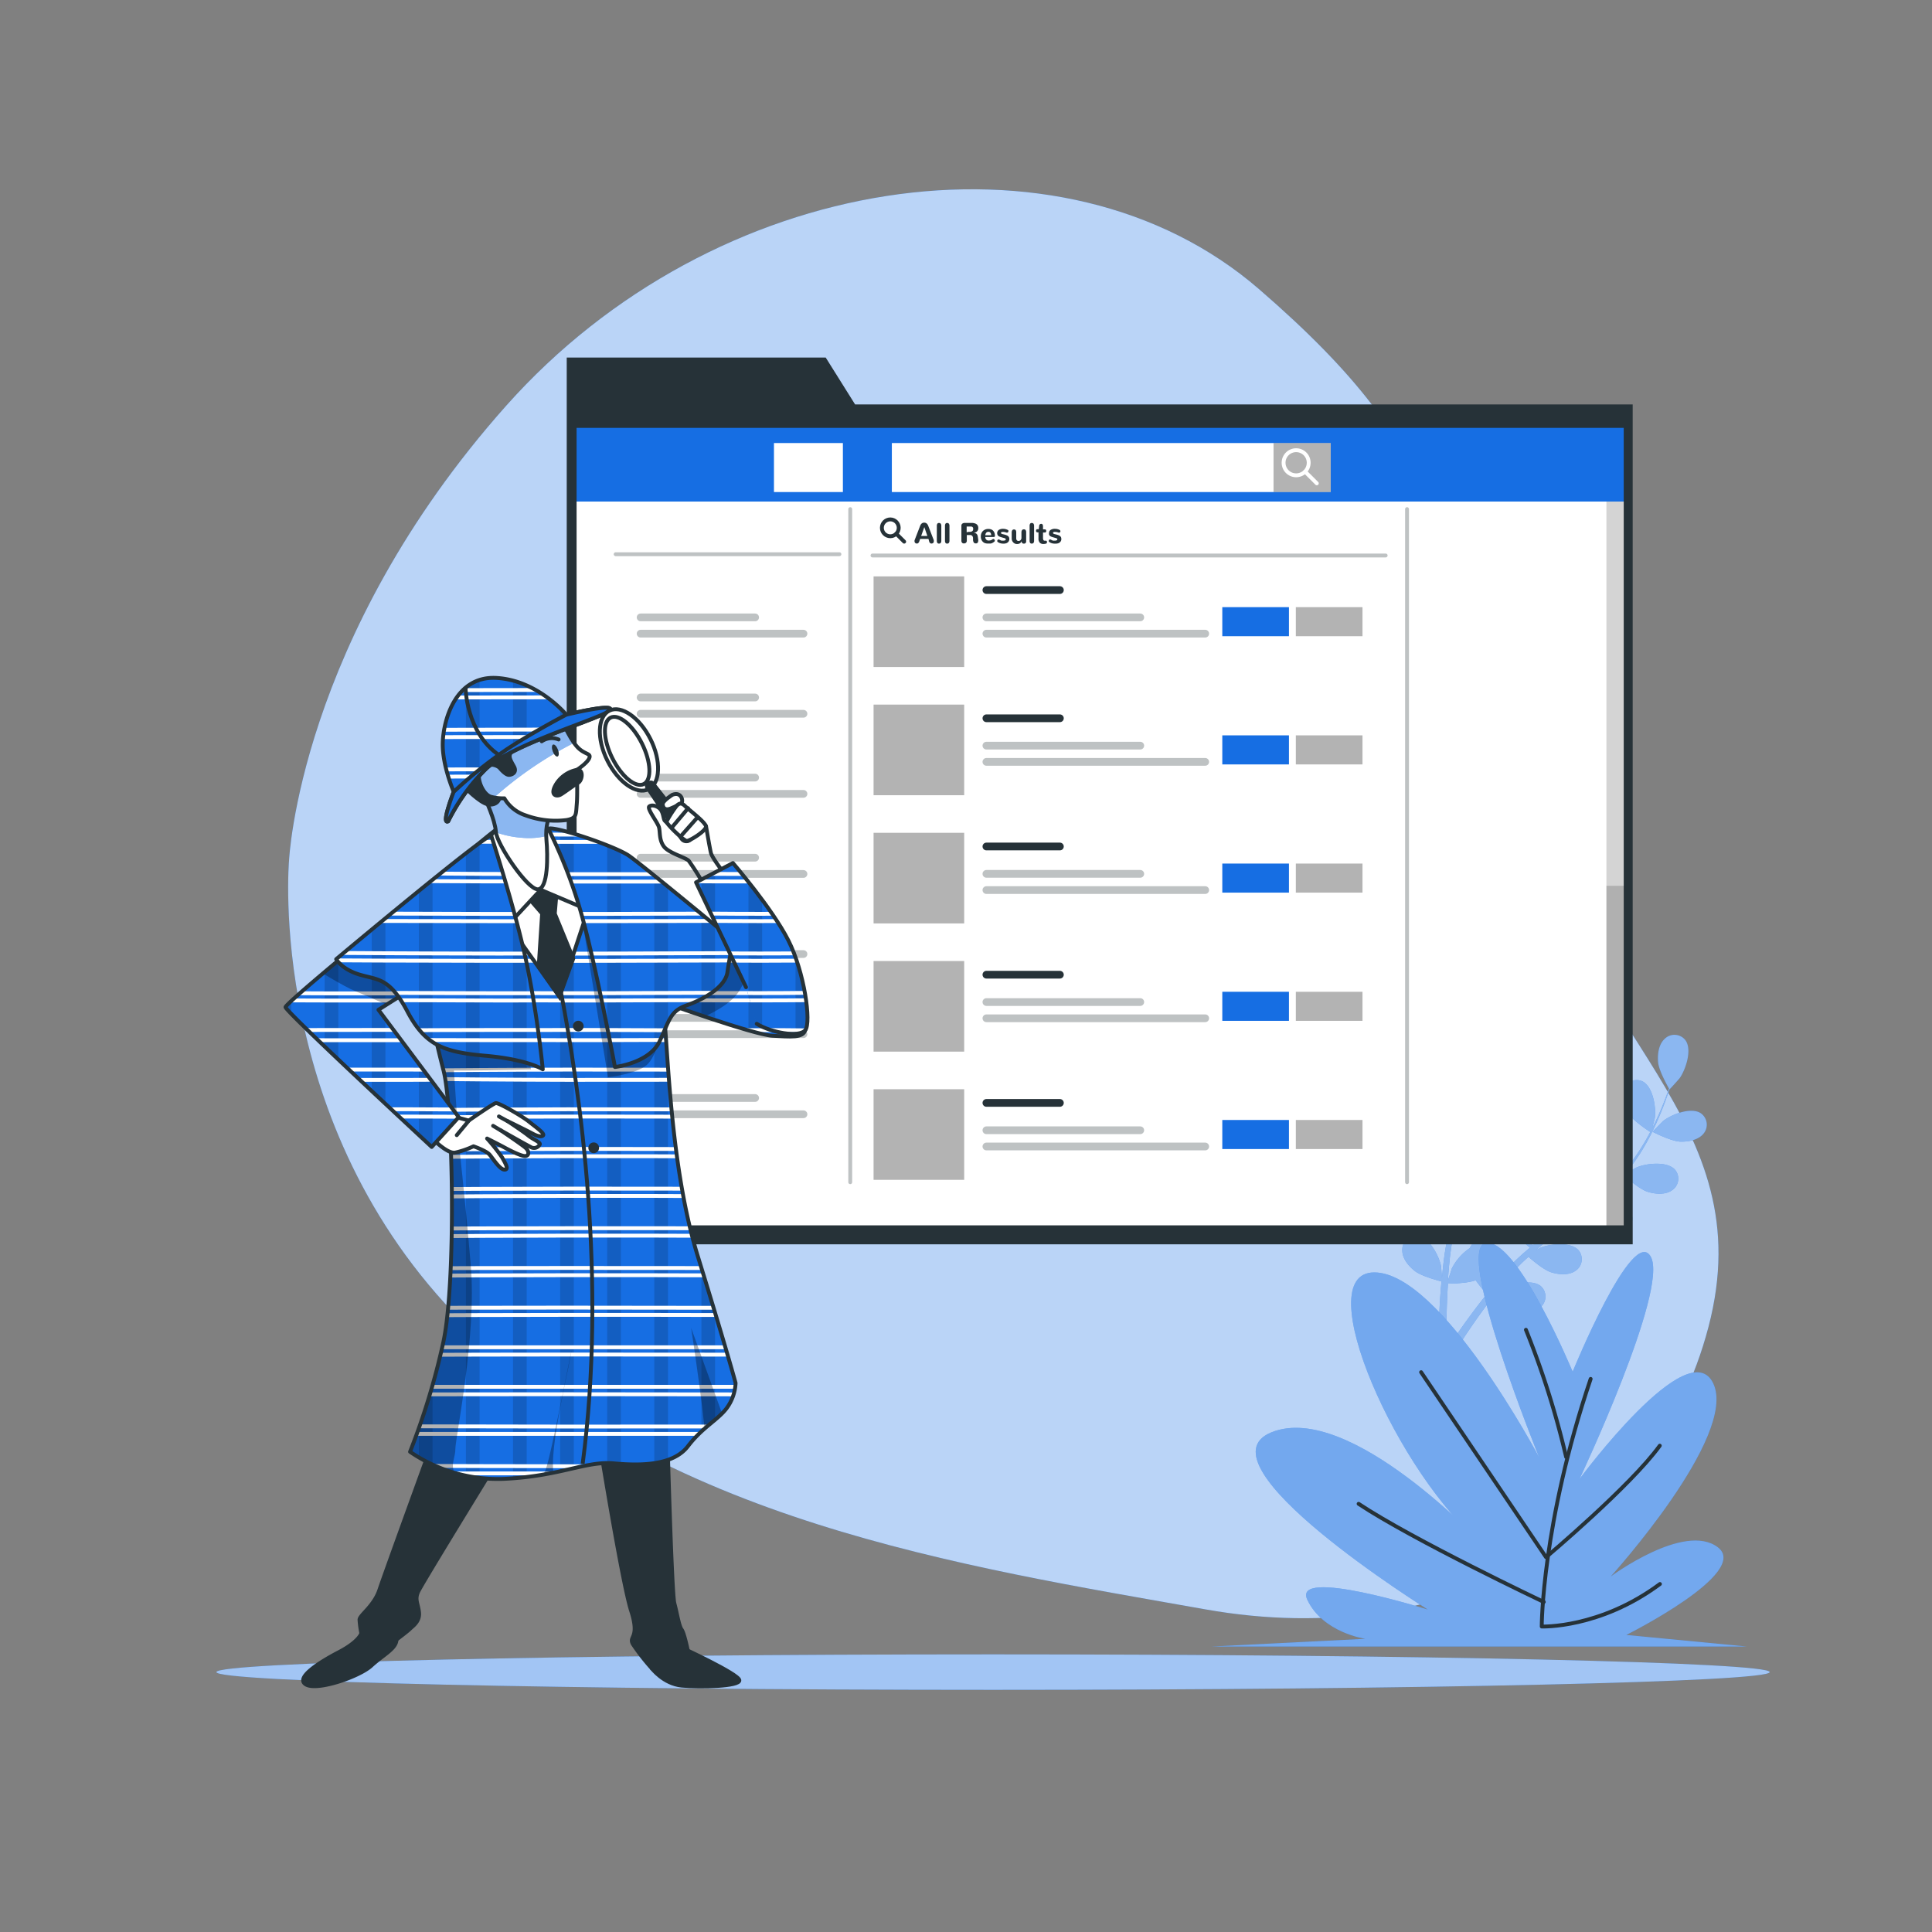 <?xml version="1.0" encoding="UTF-8"?>
<svg viewBox="0 0 500 500" xmlns="http://www.w3.org/2000/svg">
<rect x="0" y="0" width="500" height="500" fill="#808080" stroke="none"/>
<defs>
<clipPath id="i">
<rect x="148.72" y="110.24" width="272" height="207.38" fill="#fff" stroke="#263238" stroke-linecap="round" stroke-linejoin="round"/>
</clipPath>
<clipPath id="h">
<path d="m130.4 213.23a86.66 86.66 0 0 0-9.11 7.47c-5.6 5.14-14.94 12.61-15.41 14.25s6.31 32.22 8.88 42 3.27 54.87 0 70.28a186 186 0 0 1-8.64 28.49 40.18 40.18 0 0 0 24.51 7c14.48-0.71 21-4.67 28.26-4s15.41 0.46 19.15-4.44 7.7-6.77 10-9.81a11.83 11.83 0 0 0 2.33-6.54s-2.1-7.94-9.81-32.92-7.7-58.38-9.1-65.38-4.67-28.25-7.94-34.09-16.52-10.21-23.08-11.37-7.7-2.11-10.04-0.94z" fill="#166EE3" stroke="#263238" stroke-linecap="round" stroke-linejoin="round"/>
</clipPath>
<clipPath id="g">
<path d="m125.61 206.85s2.49 5.23 2.73 8.44 8.09 14.86 10.82 14.86 2.62-8.8 2.26-12.72 0.71-6.07 1.07-6.54-5-1.9-8.32-4.4-6.07-2.86-7.38-2.38-1.18 2.74-1.18 2.74z" fill="#fff" stroke="#263238" stroke-linecap="round" stroke-linejoin="round"/>
</clipPath>
<clipPath id="f">
<path d="M146.06,187.82s1.9,4.16,3.68,5.83,3.33,1.3,2.74,2.61-3.21,3-3.21,3,.24,5.94,0,8.79,0,3.69-2.62,4.17A22.5,22.5,0,0,1,136,211a9.81,9.81,0,0,1-5.47-4.4,11.81,11.81,0,0,1-3.33-.36c-2.26-.47-4.16-5.23-2.85-7a3.48,3.48,0,0,1,4.87-.6c.84,1,1.79,1.9,2.5,1.9s2.14-.59,1.31-2.14-1.79-2.85-.48-3.92S143.92,187.7,146.06,187.82Z" fill="#fff" stroke="#263238" stroke-linecap="round" stroke-linejoin="round"/>
</clipPath>
<clipPath id="e">
<path d="m116 212.55a51 51 0 0 1 9.52-13.31c6.54-6.66 31-13.56 32.34-15.46s-11.3 1.19-11.3 1.19-7.37-8.92-18.07-9.52-13.79 11.06-13.91 16.89 2.85 12.6 2.85 12.6-3.36 8.56-1.43 7.61z" fill="#166EE3" stroke="#263238" stroke-linecap="round" stroke-linejoin="round"/>
</clipPath>
<clipPath id="d">
<path d="m89.07 247.32s-14.94 12.38-15.18 13.31 37.83 36.2 37.83 36.2l7-7.71-20.78-27.79 15.88-10s1.4-7.7-0.93-12.14a10.28 10.28 0 0 0-7-5.14z" fill="#166EE3" stroke="#263238" stroke-linecap="round" stroke-linejoin="round"/>
</clipPath>
<clipPath id="c">
<path d="m193.45 246.82s-14.57-8.3-20.61-14.2-8.54-8.67-9.17-6.41 5.28 32 6.41 32.54 25 9.05 29.78 9.3 8 0.63 8.55-1.5-3-8.67-7.42-13.83-7.54-5.9-7.54-5.9z" fill="#166EE3" stroke="#263238" stroke-linecap="round" stroke-linejoin="round"/>
</clipPath>
<clipPath id="b">
<path d="m127.13 216.27s6.54 20.08 9.34 33.86 4 26.61 4 26.61-4-2.56-14.71-3.5-15.64-2.57-20.31-11.44-7.71-8.17-12.38-9.57-6.07-4-6.07-4 38.5-32.23 40.13-31.96zm14.8-1.75a126.47 126.47 0 0 1 8.42 21.62c3.64 12.56 8.8 40 8.8 40s8.92-1 11.56-6.66 2.76-7.8 7-9.3 10.06-4.65 10.56-8.67a63.2 63.2 0 0 1 1.63-8.05s-23.49-19.47-27.14-22-19.82-7.94-20.83-6.94z" fill="#166EE3" stroke="#263238" stroke-linecap="round" stroke-linejoin="round"/>
</clipPath>
<clipPath id="a">
<path d="M193.07,255.49l-12.94-27.14,9.55-5s10.18,11.81,14.33,20,6,21.24,4.4,23.25-8.93.62-12.57-1.64" fill="#166EE3" stroke="#263238" stroke-linecap="round" stroke-linejoin="round"/>
</clipPath>
</defs>
<path d="M74.8,222.75s-6.11,68.11,45,119.48S249,405.33,312,416.51,428.15,397,442.16,343.38,409.57,268.56,390.8,203.8s-13.94-84.87-65-129S184.69,44.66,131,105,74.8,222.75,74.8,222.75Z" fill="#166EE3"/>
<path d="M74.8,222.75s-6.11,68.11,45,119.48S249,405.33,312,416.51,428.15,397,442.16,343.38,409.57,268.56,390.8,203.8s-13.94-84.87-65-129S184.69,44.66,131,105,74.8,222.75,74.8,222.75Z" fill="#fff" opacity=".7"/>
<path d="m458 432.74c0 2.53-90 4.59-201 4.59s-201-2.06-201-4.59 90-4.59 201-4.59 201 2.05 201 4.59z" fill="#166EE3"/>
<path d="m458 432.74c0 2.53-90 4.59-201 4.59s-201-2.06-201-4.59 90-4.59 201-4.59 201 2.05 201 4.59z" fill="#fff" opacity=".6"/>
<path d="m385.68 272.91c-0.06 0 0.67-3.62 0.74-3.85 0.84-2.58 4-7.09 7-7.08a3.6 3.6 0 0 1 3.46 4.09c-0.22 2.14-2.14 4-3.88 5-2 1.25-7.32 1.84-7.32 1.84z" fill="#166EE3"/>
<path d="M379.78,248.52c2.87,1,4.29,6.33,4.2,9,0,.23-.55,3.89-.6,3.87l-.06,0c.24.83.47,1.73.71,2.72.43,1.82.9,3.89,1.26,6.17a62.35,62.35,0,0,1,.81,7.43,46.42,46.42,0,0,1-.28,8.35.44.44,0,0,1,0,.1c.38-.81,1.5-3,1.61-3.2,1.49-2.28,5.71-5.79,8.64-5a3.6,3.6,0,0,1,2.26,4.86c-.77,2-3.11,3.26-5.06,3.81-2.2.63-7.11-.11-7.5-.17a64.78,64.78,0,0,1-1.81,8.31c-.45,1.59-.95,3.18-1.48,4.77.35-.69.66-1.3.72-1.38,1.49-2.27,5.71-5.79,8.64-5a3.6,3.6,0,0,1,2.26,4.86c-.78,2-3.11,3.26-5.06,3.81s-6.18,0-7.29-.14l-.62,1.82c-1,2.91-2,5.81-2.93,8.68-.32,1-.6,2-.88,3,.3-.61.57-1.13.62-1.2,1.49-2.27,5.71-5.79,8.64-5a3.6,3.6,0,0,1,2.26,4.86c-.78,2-3.11,3.26-5.06,3.81s-5.77.07-7.09-.11c-.26,1-.52,2.08-.72,3.1-.13.7-.29,1.37-.38,2.08s-.2,1.39-.29,2.08c-.14,1.33-.29,2.7-.39,4-.08.91-.14,1.77-.2,2.64.31-1,1-3,1-3.13a14,14,0,0,1,4.66-5.31,4.7,4.7,0,0,1,.39-.69,3.6,3.6,0,0,1,5.3-.83c2.3,2,1.73,7.45.67,9.95-.06.15-.92,1.68-1.48,2.63.41-.51.81-1,1.24-1.53.85-1,1.72-2,2.66-3.13l1.42-1.55c.47-.53,1-1,1.54-1.54,1.22-1.18,2.51-2.31,3.84-3.43-.91-.74-4.09-3.42-5-5.25s-1.56-4.38-.61-6.3a3.59,3.59,0,0,1,5.11-1.62c2.58,1.61,2.84,7.1,2.17,9.73,0,.17-.73,2-1.13,3,.8-.67,1.6-1.33,2.43-2,2.41-1.86,4.9-3.66,7.38-5.48.76-.55,1.51-1.12,2.27-1.68-.33-.26-4.18-3.37-5.2-5.41-.91-1.81-1.56-4.38-.61-6.31a3.61,3.61,0,0,1,5.11-1.62c2.58,1.62,2.84,7.11,2.17,9.74-.05.2-1.05,2.84-1.34,3.5,1.66-1.23,3.3-2.48,4.87-3.77a64.89,64.89,0,0,0,6-5.61c-.16-.12-4.18-3.35-5.23-5.44-.91-1.82-1.57-4.38-.61-6.31a3.61,3.61,0,0,1,5.11-1.62c2.58,1.62,2.83,7.1,2.17,9.74-.05.17-.81,2.19-1.19,3.14l.15.09a47.15,47.15,0,0,0,4.94-6.64c.81-1.29,1.52-2.56,2.18-3.82-.82-.52-4.5-3-5.65-4.74s-2-4.18-1.3-6.2a3.6,3.6,0,0,1,4.9-2.17c2.74,1.33,3.6,6.75,3.23,9.44,0,.15-.4,1.61-.68,2.68.29-.57.59-1.16.86-1.71,1-2.07,1.79-4,2.48-5.78.38-1,.7-1.9,1-2.75-.53-.93-2.61-4.7-2.81-6.77s.12-4.65,1.7-6.1a3.59,3.59,0,0,1,5.35.33c1.83,2.44.09,7.64-1.48,9.86-.14.19-2.61,2.95-2.64,2.9l0-.06c-.27.83-.57,1.71-.91,2.66-.65,1.76-1.4,3.75-2.36,5.85a63.88,63.88,0,0,1-3.42,6.64,46.49,46.49,0,0,1-4.84,6.8l-.07.08c.76-.47,2.93-1.71,3.11-1.78,2.49-1.08,7.95-1.68,9.95.61a3.6,3.6,0,0,1-.79,5.3c-1.76,1.25-4.39,1-6.33.39-2.18-.69-5.87-4-6.16-4.29a63.61,63.61,0,0,1-6.1,5.94c-1.25,1.08-2.55,2.13-3.86,3.17.67-.39,1.27-.73,1.36-.76,2.5-1.08,8-1.68,10,.61a3.6,3.6,0,0,1-.8,5.3c-1.76,1.25-4.39,1-6.33.39s-5.16-3.4-6-4.14L407,316c-2.44,1.87-4.89,3.72-7.23,5.62-.83.67-1.62,1.35-2.41,2l1.18-.66c2.5-1.07,8-1.68,10,.62a3.6,3.6,0,0,1-.8,5.3c-1.75,1.24-4.39,1-6.32.38s-4.86-3.12-5.85-4c-.79.72-1.59,1.45-2.32,2.19-.49.51-1,1-1.46,1.52l-1.39,1.58c-.85,1-1.73,2.09-2.53,3.12-.57.71-1.09,1.4-1.62,2.09.81-.67,2.44-1.95,2.58-2,2.31-1.44,7.61-2.86,9.94-.9a3.61,3.61,0,0,1,0,5.37c-1.54,1.49-4.18,1.65-6.19,1.33-2.21-.34-6.21-2.95-6.71-3.27-.87,1.14-1.71,2.27-2.48,3.34-2.69,3.72-4.79,6.92-6.23,9.18l-.14.23-1.86-.9c.09-.15.19-.29.29-.45,1.5-2.25,3.69-5.43,6.49-9.13.88-1.17,1.85-2.4,2.85-3.66a36.83,36.83,0,0,1-2.89-3.58c-2.14.84-6.59.88-7.17.88-.09,1.44-.17,2.84-.22,4.16-.2,4.59-.18,8.41-.14,11.09,0,.11,0,.21,0,.31l-2.05-1c0-2.66.1-6.25.37-10.5.09-1.47.22-3,.36-4.63-.56-.14-5.2-1.33-6.94-2.73s-3.26-3.32-3.2-5.47a3.6,3.6,0,0,1,4-3.61c3,.39,5.55,5.26,6.05,7.93,0,.16.16,1.91.22,3,.06-.65.11-1.29.18-2,.14-1.33.31-2.66.49-4.08.11-.69.23-1.38.34-2.08s.29-1.42.43-2.13c.37-1.66.82-3.31,1.31-5-1.16-.12-5.29-.61-7.06-1.63s-3.72-2.79-4-4.92a3.6,3.6,0,0,1,3.37-4.17c3-.07,6.28,4.36,7.18,6.92.06.16.49,2.08.71,3.13.3-1,.6-2,.94-3,1-2.88,2.07-5.77,3.13-8.65.33-.88.65-1.77,1-2.65-.42,0-5.34-.51-7.32-1.65-1.76-1-3.72-2.79-4-4.92a3.6,3.6,0,0,1,3.37-4.17c3-.08,6.28,4.36,7.18,6.92.07.2.69,2.95.81,3.66.71-1.94,1.39-3.89,2-5.83a61.5,61.5,0,0,0,1.93-8c-.19,0-5.33-.49-7.36-1.66-1.76-1-3.72-2.79-4-4.92a3.6,3.6,0,0,1,3.37-4.17c3.05-.07,6.29,4.36,7.18,6.92.06.17.54,2.27.74,3.27h.18a46.91,46.91,0,0,0,.46-8.26c0-1.52-.15-3-.29-4.39-1,0-5.38,0-7.33-.83s-4-2.37-4.5-4.46a3.6,3.6,0,0,1,2.89-4.51c3-.41,6.72,3.64,7.9,6.09.06.13.56,1.56.91,2.61-.08-.64-.14-1.3-.23-1.9-.31-2.29-.73-4.36-1.12-6.19-.23-1-.46-2-.68-2.84-1-.49-4.77-2.49-6.08-4.1s-2.46-4-1.95-6A3.61,3.61,0,0,1,379.78,248.52Z" fill="#166EE3"/>
<path d="m434.82 295.45c-2.38-0.1-7.14-2.54-7.14-2.54s2.56-2.65 2.74-2.79c2.13-1.7 7.23-3.72 9.77-2a3.62 3.62 0 0 1 0.63 5.33c-1.37 1.62-3.97 2.08-6 2z" fill="#166EE3"/>
<g fill="#fff" opacity=".5">
<path d="m385.68 272.91c-0.06 0 0.67-3.62 0.74-3.85 0.84-2.58 4-7.09 7-7.08a3.6 3.6 0 0 1 3.46 4.09c-0.22 2.14-2.14 4-3.88 5-2 1.25-7.32 1.84-7.32 1.84z"/>
<path d="M379.78,248.52c2.87,1,4.29,6.33,4.2,9,0,.23-.55,3.89-.6,3.87l-.06,0c.24.83.47,1.73.71,2.72.43,1.82.9,3.89,1.26,6.17a62.35,62.35,0,0,1,.81,7.43,46.42,46.42,0,0,1-.28,8.35.44.44,0,0,1,0,.1c.38-.81,1.5-3,1.61-3.2,1.49-2.28,5.71-5.79,8.64-5a3.6,3.6,0,0,1,2.26,4.86c-.77,2-3.11,3.26-5.06,3.81-2.2.63-7.11-.11-7.5-.17a64.78,64.78,0,0,1-1.81,8.31c-.45,1.59-.95,3.18-1.48,4.77.35-.69.66-1.3.72-1.38,1.49-2.27,5.71-5.79,8.64-5a3.6,3.6,0,0,1,2.26,4.86c-.78,2-3.11,3.26-5.06,3.81s-6.18,0-7.29-.14l-.62,1.82c-1,2.91-2,5.81-2.93,8.68-.32,1-.6,2-.88,3,.3-.61.57-1.13.62-1.2,1.49-2.27,5.71-5.79,8.64-5a3.6,3.6,0,0,1,2.26,4.86c-.78,2-3.11,3.26-5.06,3.81s-5.77.07-7.09-.11c-.26,1-.52,2.08-.72,3.1-.13.7-.29,1.37-.38,2.08s-.2,1.39-.29,2.08c-.14,1.33-.29,2.7-.39,4-.08.91-.14,1.77-.2,2.64.31-1,1-3,1-3.13a14,14,0,0,1,4.66-5.31,4.7,4.7,0,0,1,.39-.69,3.6,3.6,0,0,1,5.3-.83c2.3,2,1.73,7.45.67,9.95-.06.15-.92,1.68-1.48,2.63.41-.51.81-1,1.24-1.53.85-1,1.72-2,2.66-3.13l1.42-1.55c.47-.53,1-1,1.54-1.54,1.22-1.18,2.51-2.31,3.84-3.43-.91-.74-4.09-3.42-5-5.25s-1.56-4.38-.61-6.3a3.59,3.59,0,0,1,5.11-1.62c2.58,1.61,2.84,7.1,2.17,9.73,0,.17-.73,2-1.13,3,.8-.67,1.6-1.33,2.43-2,2.41-1.86,4.9-3.66,7.38-5.48.76-.55,1.51-1.12,2.27-1.68-.33-.26-4.18-3.37-5.2-5.41-.91-1.81-1.56-4.38-.61-6.31a3.61,3.61,0,0,1,5.11-1.62c2.58,1.62,2.84,7.11,2.17,9.74-.05.2-1.05,2.84-1.34,3.5,1.66-1.23,3.3-2.48,4.87-3.77a64.89,64.89,0,0,0,6-5.61c-.16-.12-4.18-3.35-5.23-5.44-.91-1.82-1.57-4.38-.61-6.31a3.61,3.61,0,0,1,5.11-1.62c2.58,1.62,2.83,7.1,2.17,9.74-.05.17-.81,2.19-1.19,3.14l.15.09a47.15,47.15,0,0,0,4.94-6.64c.81-1.29,1.52-2.56,2.18-3.82-.82-.52-4.5-3-5.65-4.74s-2-4.18-1.3-6.2a3.6,3.6,0,0,1,4.9-2.17c2.74,1.33,3.6,6.75,3.23,9.44,0,.15-.4,1.61-.68,2.68.29-.57.59-1.16.86-1.71,1-2.07,1.79-4,2.48-5.78.38-1,.7-1.9,1-2.75-.53-.93-2.61-4.7-2.81-6.77s.12-4.65,1.7-6.1a3.59,3.59,0,0,1,5.35.33c1.83,2.44.09,7.64-1.48,9.86-.14.19-2.61,2.95-2.64,2.9l0-.06c-.27.83-.57,1.71-.91,2.66-.65,1.76-1.4,3.75-2.36,5.85a63.88,63.88,0,0,1-3.42,6.64,46.49,46.49,0,0,1-4.84,6.8l-.07.08c.76-.47,2.93-1.71,3.11-1.78,2.49-1.08,7.95-1.68,9.95.61a3.6,3.6,0,0,1-.79,5.3c-1.76,1.25-4.39,1-6.33.39-2.18-.69-5.87-4-6.16-4.29a63.61,63.61,0,0,1-6.1,5.94c-1.25,1.08-2.55,2.13-3.86,3.17.67-.39,1.27-.73,1.36-.76,2.5-1.08,8-1.68,10,.61a3.6,3.6,0,0,1-.8,5.3c-1.76,1.25-4.39,1-6.33.39s-5.16-3.4-6-4.14L407,316c-2.44,1.87-4.89,3.72-7.23,5.62-.83.67-1.62,1.35-2.41,2l1.18-.66c2.5-1.07,8-1.68,10,.62a3.6,3.6,0,0,1-.8,5.3c-1.75,1.24-4.39,1-6.32.38s-4.86-3.12-5.85-4c-.79.72-1.59,1.45-2.32,2.19-.49.51-1,1-1.46,1.52l-1.39,1.58c-.85,1-1.73,2.09-2.53,3.12-.57.71-1.09,1.4-1.62,2.09.81-.67,2.44-1.95,2.58-2,2.31-1.44,7.61-2.86,9.94-.9a3.61,3.61,0,0,1,0,5.37c-1.54,1.49-4.18,1.65-6.19,1.33-2.21-.34-6.21-2.95-6.71-3.27-.87,1.14-1.71,2.27-2.48,3.34-2.69,3.72-4.79,6.92-6.23,9.18l-.14.23-1.86-.9c.09-.15.19-.29.29-.45,1.5-2.25,3.69-5.43,6.49-9.13.88-1.17,1.85-2.4,2.85-3.66a36.83,36.83,0,0,1-2.89-3.58c-2.14.84-6.59.88-7.17.88-.09,1.44-.17,2.84-.22,4.16-.2,4.59-.18,8.41-.14,11.09,0,.11,0,.21,0,.31l-2.05-1c0-2.66.1-6.25.37-10.5.09-1.47.22-3,.36-4.63-.56-.14-5.2-1.33-6.94-2.73s-3.26-3.32-3.2-5.47a3.6,3.6,0,0,1,4-3.61c3,.39,5.55,5.26,6.05,7.93,0,.16.16,1.91.22,3,.06-.65.11-1.29.18-2,.14-1.33.31-2.66.49-4.08.11-.69.23-1.38.34-2.08s.29-1.42.43-2.13c.37-1.66.82-3.31,1.31-5-1.16-.12-5.29-.61-7.06-1.63s-3.72-2.79-4-4.92a3.6,3.6,0,0,1,3.37-4.17c3-.07,6.28,4.36,7.18,6.92.06.16.49,2.08.71,3.13.3-1,.6-2,.94-3,1-2.88,2.07-5.77,3.13-8.65.33-.88.65-1.77,1-2.65-.42,0-5.34-.51-7.32-1.65-1.76-1-3.72-2.79-4-4.92a3.6,3.6,0,0,1,3.37-4.17c3-.08,6.28,4.36,7.18,6.92.07.2.69,2.95.81,3.66.71-1.94,1.39-3.89,2-5.83a61.5,61.5,0,0,0,1.93-8c-.19,0-5.33-.49-7.36-1.66-1.76-1-3.72-2.79-4-4.92a3.6,3.6,0,0,1,3.37-4.17c3.05-.07,6.29,4.36,7.18,6.92.06.17.54,2.27.74,3.27h.18a46.91,46.91,0,0,0,.46-8.26c0-1.52-.15-3-.29-4.39-1,0-5.38,0-7.33-.83s-4-2.37-4.5-4.46a3.6,3.6,0,0,1,2.89-4.51c3-.41,6.72,3.64,7.9,6.09.06.13.56,1.56.91,2.61-.08-.64-.14-1.3-.23-1.9-.31-2.29-.73-4.36-1.12-6.19-.23-1-.46-2-.68-2.84-1-.49-4.77-2.49-6.08-4.1s-2.46-4-1.95-6A3.61,3.61,0,0,1,379.78,248.52Z"/>
<path d="m434.82 295.45c-2.38-0.1-7.14-2.54-7.14-2.54s2.56-2.65 2.74-2.79c2.13-1.7 7.23-3.72 9.77-2a3.62 3.62 0 0 1 0.63 5.33c-1.37 1.62-3.97 2.08-6 2z"/>
</g>
<path d="M407,355s-14.44-34.8-22.52-33.29,13.86,55.48,13.86,55.48S373,329.3,355.66,329.3s6.35,53,28.28,70.61c0,0-34.64-37.32-54.84-29.25s40.41,45.89,40.41,45.89-35.22-11.09-31.17-2.52,15,10.09,15,10.09l-39.84,2H452.07l-31.18-3s32.33-16.14,23.67-22.7S416.85,408,416.85,408s32.91-36.32,26.56-49.93-34.64,24.71-34.64,24.71,23.09-48.92,18.47-57.5S407,355,407,355Z" fill="#166EE3"/>
<path d="M407,355s-14.44-34.8-22.52-33.29,13.86,55.48,13.86,55.48S373,329.3,355.66,329.3s6.35,53,28.28,70.61c0,0-34.64-37.32-54.84-29.25s40.41,45.89,40.41,45.89-35.22-11.09-31.17-2.52,15,10.09,15,10.09l-39.84,2H452.07l-31.18-3s32.33-16.14,23.67-22.7S416.85,408,416.85,408s32.91-36.32,26.56-49.93-34.64,24.71-34.64,24.71,23.09-48.92,18.47-57.5S407,355,407,355Z" fill="#fff" opacity=".4"/>
<path d="M411.66,356.86C399,394.38,399,420.94,399,420.94s15,.58,30.59-11" fill="none" stroke="#263238" stroke-linecap="round" stroke-linejoin="round"/>
<path d="m405.31 377.06a225.24 225.24 0 0 0-10.4-32.91" fill="none" stroke="#263238" stroke-linecap="round" stroke-linejoin="round"/>
<path d="M367.78,355.12,400.11,403s21.94-18.47,29.44-28.86" fill="none" stroke="#263238" stroke-linecap="round" stroke-linejoin="round"/>
<path d="m399.53 414.59s-34.06-16.17-47.92-25.4" fill="none" stroke="#263238" stroke-linecap="round" stroke-linejoin="round"/>
<polygon points="221.3 104.67 213.69 92.53 146.67 92.53 146.67 104.67 146.67 109.04 146.67 322.03 422.54 322.03 422.54 104.67" fill="#263238"/>
<rect x="148.72" y="110.24" width="272" height="207.38" fill="#fff"/>
<g clip-path="url(#i)">
<rect x="415.74" y="108.56" width="6.31" height="210.56" opacity=".17"/>
<rect x="415.74" y="229.25" width="6.31" height="88.24" opacity=".17"/>
<rect x="147.64" y="107.58" width="273.44" height="22.22" fill="#166EE3"/>
<rect x="230.81" y="114.66" width="113.59" height="12.68" fill="#fff"/>
<rect x="200.3" y="114.66" width="17.84" height="12.68" fill="#fff"/>
<rect x="329.59" y="114.66" width="14.81" height="12.68" opacity=".3"/>
<circle cx="335.44" cy="119.76" r="3.25" fill="none" stroke="#fff" stroke-miterlimit="10"/>
<line x1="337.75" x2="340.79" y1="122.06" y2="125.09" fill="none" stroke="#fff" stroke-linecap="round" stroke-linejoin="round"/>
<rect x="226.08" y="149.17" width="23.45" height="23.45" opacity=".3"/>
<line x1="255.28" x2="274.3" y1="152.71" y2="152.71" fill="none" stroke="#263238" stroke-linecap="round" stroke-linejoin="round" stroke-width="2px"/>
<line x1="255.28" x2="295.1" y1="159.78" y2="159.78" opacity=".3" stroke="#263238" stroke-linecap="round" stroke-linejoin="round" stroke-width="2px"/>
<line x1="255.28" x2="311.91" y1="163.99" y2="163.99" opacity=".3" stroke="#263238" stroke-linecap="round" stroke-linejoin="round" stroke-width="2px"/>
<rect x="316.33" y="157.13" width="17.25" height="7.52" fill="#166EE3"/>
<rect x="335.36" y="157.13" width="17.25" height="7.52" opacity=".3"/>
<rect x="226.08" y="182.35" width="23.45" height="23.45" opacity=".3"/>
<line x1="255.28" x2="274.3" y1="185.89" y2="185.89" fill="none" stroke="#263238" stroke-linecap="round" stroke-linejoin="round" stroke-width="2px"/>
<line x1="255.28" x2="295.1" y1="192.97" y2="192.97" opacity=".3" stroke="#263238" stroke-linecap="round" stroke-linejoin="round" stroke-width="2px"/>
<line x1="255.28" x2="311.91" y1="197.17" y2="197.17" opacity=".3" stroke="#263238" stroke-linecap="round" stroke-linejoin="round" stroke-width="2px"/>
<rect x="316.33" y="190.31" width="17.25" height="7.52" fill="#166EE3"/>
<rect x="335.36" y="190.31" width="17.25" height="7.52" opacity=".3"/>
<rect x="226.08" y="215.53" width="23.45" height="23.45" opacity=".3"/>
<line x1="255.28" x2="274.3" y1="219.07" y2="219.07" fill="none" stroke="#263238" stroke-linecap="round" stroke-linejoin="round" stroke-width="2px"/>
<line x1="255.28" x2="295.1" y1="226.15" y2="226.15" opacity=".3" stroke="#263238" stroke-linecap="round" stroke-linejoin="round" stroke-width="2px"/>
<line x1="255.28" x2="311.91" y1="230.35" y2="230.35" opacity=".3" stroke="#263238" stroke-linecap="round" stroke-linejoin="round" stroke-width="2px"/>
<rect x="316.33" y="223.49" width="17.25" height="7.52" fill="#166EE3"/>
<rect x="335.36" y="223.49" width="17.25" height="7.52" opacity=".3"/>
<rect x="226.08" y="248.71" width="23.45" height="23.45" opacity=".3"/>
<line x1="255.28" x2="274.3" y1="252.25" y2="252.25" fill="none" stroke="#263238" stroke-linecap="round" stroke-linejoin="round" stroke-width="2px"/>
<line x1="255.28" x2="295.1" y1="259.33" y2="259.33" opacity=".3" stroke="#263238" stroke-linecap="round" stroke-linejoin="round" stroke-width="2px"/>
<line x1="255.28" x2="311.91" y1="263.53" y2="263.53" opacity=".3" stroke="#263238" stroke-linecap="round" stroke-linejoin="round" stroke-width="2px"/>
<rect x="316.33" y="256.67" width="17.25" height="7.52" fill="#166EE3"/>
<rect x="335.36" y="256.67" width="17.25" height="7.52" opacity=".3"/>
<rect x="226.08" y="281.89" width="23.45" height="23.45" opacity=".3"/>
<line x1="255.28" x2="274.3" y1="285.43" y2="285.43" fill="none" stroke="#263238" stroke-linecap="round" stroke-linejoin="round" stroke-width="2px"/>
<line x1="255.28" x2="295.1" y1="292.51" y2="292.51" opacity=".3" stroke="#263238" stroke-linecap="round" stroke-linejoin="round" stroke-width="2px"/>
<line x1="255.28" x2="311.91" y1="296.71" y2="296.71" opacity=".3" stroke="#263238" stroke-linecap="round" stroke-linejoin="round" stroke-width="2px"/>
<rect x="316.33" y="289.85" width="17.25" height="7.52" fill="#166EE3"/>
<rect x="335.36" y="289.85" width="17.25" height="7.52" opacity=".3"/>
<circle cx="230.41" cy="136.6" r="2.18" fill="none" stroke="#263238" stroke-miterlimit="10"/>
<line x1="231.96" x2="234" y1="138.14" y2="140.18" fill="#263238" stroke="#263238" stroke-linecap="round" stroke-linejoin="round"/>
<path d="M240.29,139.47h-2.16l-.24.69a.81.81,0,0,1-.27.39.48.48,0,0,1-.35.12.76.76,0,0,1-.35-.11.44.44,0,0,1-.21-.31.81.81,0,0,1,0-.48l1.34-3.47a3.22,3.22,0,0,1,.23-.52,1.13,1.13,0,0,1,.28-.32.81.81,0,0,1,.29-.15,1.11,1.11,0,0,1,.66,0,.9.9,0,0,1,.29.15,1.13,1.13,0,0,1,.28.32,3.22,3.22,0,0,1,.23.52l1.34,3.47a1,1,0,0,1,0,.48.47.47,0,0,1-.21.31.76.76,0,0,1-.35.11.52.52,0,0,1-.36-.12.86.86,0,0,1-.26-.39Zm-1.08-3.06-.81,2.29H240Z" fill="#263238"/>
<path d="M242.58,140.49a1.05,1.05,0,0,1-.13-.59v-3.77a1.05,1.05,0,0,1,.13-.59.48.48,0,0,1,.43-.19.54.54,0,0,1,.46.19,1,1,0,0,1,.14.59v3.77a1,1,0,0,1-.14.59.54.54,0,0,1-.46.19A.48.48,0,0,1,242.58,140.49Z" fill="#263238"/>
<path d="M244.69,140.49a1.05,1.05,0,0,1-.13-.59v-3.77a1.05,1.05,0,0,1,.13-.59.46.46,0,0,1,.42-.19.52.52,0,0,1,.46.19,1,1,0,0,1,.15.59v3.77a1,1,0,0,1-.15.59.52.52,0,0,1-.46.19A.46.46,0,0,1,244.69,140.49Z" fill="#263238"/>
<path d="M249,140.48a.78.78,0,0,1-.19-.56v-3.87a.63.63,0,0,1,.24-.53.92.92,0,0,1,.59-.18h1.48a6.05,6.05,0,0,1,.63,0,2.66,2.66,0,0,1,.56.12,1.42,1.42,0,0,1,.46.23,1.19,1.19,0,0,1,.3.39,1.41,1.41,0,0,1,.11.57c0,.7-.39,1.12-1.18,1.25v0a2.21,2.21,0,0,1,.48.1.7.7,0,0,1,.31.22.88.88,0,0,1,.19.34,3.53,3.53,0,0,1,.1.51l.07.49a1.39,1.39,0,0,1-.09.82.54.54,0,0,1-.53.25.6.6,0,0,1-.5-.21,1.34,1.34,0,0,1-.21-.69l0-.48a1,1,0,0,0-.23-.6.84.84,0,0,0-.62-.19h-.76v1.41a.77.77,0,0,1-.19.57.64.64,0,0,1-.49.19A.62.62,0,0,1,249,140.48Zm1.74-2.84a2.41,2.41,0,0,0,.4,0,1.69,1.69,0,0,0,.35-.1.64.64,0,0,0,.27-.22.74.74,0,0,0,.09-.38,1,1,0,0,0,0-.26.93.93,0,0,0-.09-.2.49.49,0,0,0-.15-.13l-.18-.08a.87.87,0,0,0-.21,0l-.23,0h-.82v1.47Z" fill="#263238"/>
<path d="M254.8,140.52a1.66,1.66,0,0,1-.7-.64,2.08,2.08,0,0,1-.26-1.06,2,2,0,0,1,.24-1,1.78,1.78,0,0,1,.68-.68,2,2,0,0,1,1-.25,2.1,2.1,0,0,1,.79.14,1.32,1.32,0,0,1,.54.4,1.89,1.89,0,0,1,.3.56,2.94,2.94,0,0,1,.1.69c0,.2-.13.3-.37.3H255a.84.84,0,0,0,1,.9,1.24,1.24,0,0,0,.5-.1,1.73,1.73,0,0,0,.42-.25.27.27,0,0,1,.3,0,.4.4,0,0,1,.22.28.3.3,0,0,1-.08.34,2,2,0,0,1-.24.19,2.24,2.24,0,0,1-.29.17,1.46,1.46,0,0,1-.43.15,3,3,0,0,1-.54,0A2.38,2.38,0,0,1,254.8,140.52Zm1.72-2a1.25,1.25,0,0,0-.19-.65.6.6,0,0,0-.54-.23.68.68,0,0,0-.56.24,1.1,1.1,0,0,0-.23.64Z" fill="#263238"/>
<path d="M258.23,140.28a.32.32,0,0,1-.13-.18.37.37,0,0,1,0-.21.52.52,0,0,1,.11-.19.31.31,0,0,1,.19-.09.42.42,0,0,1,.25.06.81.81,0,0,1,.14.07l.19.1.24.08a1.65,1.65,0,0,0,.32,0h.24l.25-.05a.39.39,0,0,0,.19-.1.3.3,0,0,0,.08-.2.24.24,0,0,0-.12-.19.73.73,0,0,0-.32-.14l-.51-.14-.45-.14a2.17,2.17,0,0,1-.35-.15.75.75,0,0,1-.27-.21.87.87,0,0,1-.15-.27,1.14,1.14,0,0,1-.06-.39,1,1,0,0,1,.47-.83,2,2,0,0,1,1.23-.24,2,2,0,0,1,.43.05l.3.09.28.12a.39.39,0,0,1,.19.17.33.33,0,0,1,0,.21.48.48,0,0,1-.07.2.25.25,0,0,1-.17.12.48.48,0,0,1-.26,0,3.08,3.08,0,0,0-.74-.18h-.28a.6.6,0,0,0-.27.07.19.19,0,0,0-.13.18.26.26,0,0,0,.1.2,1,1,0,0,0,.32.13l.51.12a5,5,0,0,1,.51.17,1.28,1.28,0,0,1,.38.21.75.75,0,0,1,.25.31,1,1,0,0,1,.09.44,1.07,1.07,0,0,1-.21.69,1.25,1.25,0,0,1-.58.42,2.26,2.26,0,0,1-.84.1A2.45,2.45,0,0,1,258.23,140.28Z" fill="#263238"/>
<path d="M262.21,140.35a1.43,1.43,0,0,1-.38-1v-1.54a1,1,0,0,1,.15-.59.52.52,0,0,1,.46-.19.48.48,0,0,1,.43.19,1.05,1.05,0,0,1,.13.59v1.52a.72.72,0,0,0,.17.5.54.54,0,0,0,.43.17.68.68,0,0,0,.53-.23.82.82,0,0,0,.22-.59v-1.37a1.07,1.07,0,0,1,.14-.59A.54.54,0,0,1,265,137a.47.47,0,0,1,.43.19,1,1,0,0,1,.14.59v2.28a.69.69,0,0,1-.15.48.58.58,0,0,1-.45.15c-.38,0-.57-.21-.57-.64v0a1.22,1.22,0,0,1-.45.56,1.43,1.43,0,0,1-.76.18A1.27,1.27,0,0,1,262.21,140.35Z" fill="#263238"/>
<path d="M266.59,140.49a1.05,1.05,0,0,1-.13-.59v-3.77a1.05,1.05,0,0,1,.13-.59.46.46,0,0,1,.42-.19.56.56,0,0,1,.47.19,1,1,0,0,1,.14.59v3.77a1,1,0,0,1-.14.59.56.56,0,0,1-.47.19A.46.46,0,0,1,266.59,140.49Z" fill="#263238"/>
<path d="M269.06,140.4a1.55,1.55,0,0,1-.3-1.07v-1.56h-.23a.4.4,0,0,1-.3-.1.42.42,0,0,1-.1-.32.34.34,0,0,1,.39-.39h.32l.08-.72c0-.45.23-.67.55-.67s.46.24.46.74V137h.45c.25,0,.38.14.38.41a.35.35,0,0,1-.4.4h-.43v1.31a1.4,1.4,0,0,0,.11.65.4.4,0,0,0,.4.16h.22a.28.28,0,0,1,.18.06.36.36,0,0,1,.11.16,1.49,1.49,0,0,1,0,.21.36.36,0,0,1-.06.2.29.29,0,0,1-.15.12,2.5,2.5,0,0,1-.85.1A1.16,1.16,0,0,1,269.06,140.4Z" fill="#263238"/>
<path d="M271.56,140.28a.38.38,0,0,1-.13-.18.37.37,0,0,1,0-.21.52.52,0,0,1,.11-.19.31.31,0,0,1,.19-.09.4.4,0,0,1,.25.06l.14.07.19.1.24.08a1.65,1.65,0,0,0,.32,0h.25l.24-.05a.39.39,0,0,0,.19-.1.25.25,0,0,0,0-.39.84.84,0,0,0-.33-.14l-.5-.14-.46-.14a2.63,2.63,0,0,1-.35-.15.75.75,0,0,1-.27-.21.87.87,0,0,1-.15-.27,1.15,1.15,0,0,1,0-.39.94.94,0,0,1,.46-.83,2,2,0,0,1,1.24-.24,1.86,1.86,0,0,1,.42.05l.31.09.27.12a.39.39,0,0,1,.19.17.33.33,0,0,1,.05.21.47.47,0,0,1-.06.2.29.29,0,0,1-.18.12.44.44,0,0,1-.25,0,3.16,3.16,0,0,0-.75-.18h-.28a.6.6,0,0,0-.27.07.19.19,0,0,0-.12.18.23.23,0,0,0,.1.2.9.9,0,0,0,.32.13l.5.12a4.55,4.55,0,0,1,.52.17,1.36,1.36,0,0,1,.37.21.86.86,0,0,1,.26.31,1.15,1.15,0,0,1,.08.44,1,1,0,0,1-.21.69,1.2,1.2,0,0,1-.58.42,2.21,2.21,0,0,1-.84.1A2.48,2.48,0,0,1,271.56,140.28Z" fill="#263238"/>
<line x1="225.8" x2="358.61" y1="143.76" y2="143.76" opacity=".3" stroke="#263238" stroke-linecap="round" stroke-linejoin="round"/>
<line x1="220.04" x2="220.04" y1="131.76" y2="305.95" opacity=".3" stroke="#263238" stroke-linecap="round" stroke-linejoin="round"/>
<line x1="364.14" x2="364.14" y1="131.76" y2="305.95" opacity=".3" stroke="#263238" stroke-linecap="round" stroke-linejoin="round"/>
<line x1="217.24" x2="159.33" y1="143.43" y2="143.43" opacity=".3" stroke="#263238" stroke-linecap="round" stroke-linejoin="round"/>
<line x1="165.79" x2="195.43" y1="159.78" y2="159.78" opacity=".3" stroke="#263238" stroke-linecap="round" stroke-linejoin="round" stroke-width="2px"/>
<line x1="165.79" x2="207.94" y1="163.99" y2="163.99" opacity=".3" stroke="#263238" stroke-linecap="round" stroke-linejoin="round" stroke-width="2px"/>
<line x1="165.79" x2="195.43" y1="180.51" y2="180.51" opacity=".3" stroke="#263238" stroke-linecap="round" stroke-linejoin="round" stroke-width="2px"/>
<line x1="165.79" x2="207.94" y1="184.72" y2="184.72" opacity=".3" stroke="#263238" stroke-linecap="round" stroke-linejoin="round" stroke-width="2px"/>
<line x1="165.79" x2="195.43" y1="201.24" y2="201.24" opacity=".3" stroke="#263238" stroke-linecap="round" stroke-linejoin="round" stroke-width="2px"/>
<line x1="165.79" x2="207.94" y1="205.45" y2="205.45" opacity=".3" stroke="#263238" stroke-linecap="round" stroke-linejoin="round" stroke-width="2px"/>
<line x1="165.79" x2="195.43" y1="221.97" y2="221.97" opacity=".3" stroke="#263238" stroke-linecap="round" stroke-linejoin="round" stroke-width="2px"/>
<line x1="165.79" x2="207.94" y1="226.18" y2="226.18" opacity=".3" stroke="#263238" stroke-linecap="round" stroke-linejoin="round" stroke-width="2px"/>
<line x1="165.79" x2="195.43" y1="242.7" y2="242.7" opacity=".3" stroke="#263238" stroke-linecap="round" stroke-linejoin="round" stroke-width="2px"/>
<line x1="165.79" x2="207.94" y1="246.91" y2="246.91" opacity=".3" stroke="#263238" stroke-linecap="round" stroke-linejoin="round" stroke-width="2px"/>
<line x1="165.79" x2="195.43" y1="263.43" y2="263.43" opacity=".3" stroke="#263238" stroke-linecap="round" stroke-linejoin="round" stroke-width="2px"/>
<line x1="165.79" x2="207.94" y1="267.64" y2="267.64" opacity=".3" stroke="#263238" stroke-linecap="round" stroke-linejoin="round" stroke-width="2px"/>
<line x1="165.79" x2="195.43" y1="284.16" y2="284.16" opacity=".3" stroke="#263238" stroke-linecap="round" stroke-linejoin="round" stroke-width="2px"/>
<line x1="165.79" x2="207.94" y1="288.37" y2="288.37" opacity=".3" stroke="#263238" stroke-linecap="round" stroke-linejoin="round" stroke-width="2px"/>
</g>
<rect x="148.72" y="110.24" width="272" height="207.38" fill="none" stroke="#263238" stroke-linecap="round" stroke-linejoin="round"/>
<path d="m93.51 422.68s-0.47 2.11-5.84 4.91-11.44 6.77-8.41 8.4 13.78-2.1 16.82-4.9 6.53-4.44 6.53-6.77-2.8-3.74-5.13-3.74a4 4 0 0 0-3.97 2.1z" fill="#263238" stroke="#263238" stroke-linecap="round" stroke-linejoin="round"/>
<path d="M98.18,411.48c-1.4,4.2-5.14,6.53-5.14,7.7a25.11,25.11,0,0,0,.47,3.5,19.75,19.75,0,0,0,5.37,2.11c2.57.46,3.73-.47,3.73-.47s2.81-2.1,3.51-2.8,2.57-1.87,2.33-4.21-1.17-3.27-.23-5.37S129,377.62,129,377.62l-16.34-6.31S99.58,407.27,98.18,411.48Z" fill="#263238" stroke="#263238" stroke-linecap="round" stroke-linejoin="round"/>
<path d="m176.4 426.42s14.71 6.77 14.95 8.41-10.28 1.86-14.95 1.4-7.7-4.44-7.7-4.44 1.63-6.07 7.7-5.37z" fill="#263238" stroke="#263238" stroke-linecap="round" stroke-linejoin="round"/>
<path d="m154.92 371.78s6.07 37.83 8.41 45.07-0.71 6.53 0.46 8.64a55 55 0 0 0 4.91 6.3s4.2-3.74 6.07-4 3.27-0.47 3.27-0.47-0.94-4.67-1.64-5.6-1.17-4.2-1.87-6.77-1.86-45.07-1.86-45.07-12.85 2.37-17.75 1.9z" fill="#263238" stroke="#263238" stroke-linecap="round" stroke-linejoin="round"/>
<path d="m130.4 213.23a86.66 86.66 0 0 0-9.11 7.47c-5.6 5.14-14.94 12.61-15.41 14.25s6.31 32.22 8.88 42 3.27 54.87 0 70.28a186 186 0 0 1-8.64 28.49 40.18 40.18 0 0 0 24.51 7c14.48-0.71 21-4.67 28.26-4s15.41 0.46 19.15-4.44 7.7-6.77 10-9.81a11.83 11.83 0 0 0 2.33-6.54s-2.1-7.94-9.81-32.92-7.7-58.38-9.1-65.38-4.67-28.25-7.94-34.09-16.52-10.21-23.08-11.37-7.7-2.11-10.04-0.94z" fill="#166EE3"/>
<g clip-path="url(#h)">
<rect x="99.11" y="211.83" width=".64" height="176.06" opacity=".15"/>
<rect x="108.4" y="211.83" width="3.54" height="176.06" opacity=".15"/>
<rect x="120.58" y="211.83" width="3.54" height="176.06" opacity=".15"/>
<rect x="132.77" y="211.83" width="3.54" height="176.06" opacity=".15"/>
<rect x="144.96" y="211.83" width="3.54" height="176.06" opacity=".15"/>
<rect x="157.14" y="211.83" width="3.54" height="176.06" opacity=".15"/>
<rect x="169.33" y="211.83" width="3.54" height="176.06" opacity=".15"/>
<rect x="181.52" y="211.83" width="3.54" height="176.06" opacity=".15"/>
<rect x="193.7" y="211.83" width=".68" height="176.06" opacity=".15"/>
<path d="M101.23,215.81c30.57.22,60.46.22,91.07.12" fill="none" stroke="#fff" stroke-miterlimit="10"/>
<path d="M101.23,217.77c30.57.13,60.46.13,91.07.07" fill="none" stroke="#fff" stroke-miterlimit="10"/>
<path d="M101.23,226c30.57.28,60.46.28,91.07.15" fill="none" stroke="#fff" stroke-miterlimit="10"/>
<path d="M101.23,228c30.57.19,60.46.19,91.07.11" fill="none" stroke="#fff" stroke-miterlimit="10"/>
<path d="M101.23,236.25c30.57.33,60.46.33,91.07.19" fill="none" stroke="#fff" stroke-miterlimit="10"/>
<path d="M101.23,238.21c30.57.24,60.46.24,91.07.14" fill="none" stroke="#fff" stroke-miterlimit="10"/>
<path d="M101.23,246.47c30.57.39,60.46.39,91.07.22" fill="none" stroke="#fff" stroke-miterlimit="10"/>
<path d="M101.23,248.44c30.57.28,60.46.28,91.07.16" fill="none" stroke="#fff" stroke-miterlimit="10"/>
<path d="M101.23,256.69c30.57.44,60.46.44,91.07.25" fill="none" stroke="#fff" stroke-miterlimit="10"/>
<path d="M101.23,258.66c30.57.34,60.46.34,91.07.19" fill="none" stroke="#fff" stroke-miterlimit="10"/>
<path d="M101.23,266.91c29.64-.44,60.46-.44,90.43-.25" fill="none" stroke="#fff" stroke-miterlimit="10"/>
<path d="M101.23,268.88c30.57.39,60.46.39,91.07.22" fill="none" stroke="#fff" stroke-miterlimit="10"/>
<path d="M101.23,277.13c30.57-.39,60.46-.39,91.07-.21" fill="none" stroke="#fff" stroke-miterlimit="10"/>
<path d="M101.23,279.1c30.57.45,60.46.45,91.07.25" fill="none" stroke="#fff" stroke-miterlimit="10"/>
<path d="M101.23,287.35c30.57-.33,60.46-.33,91.07-.18" fill="none" stroke="#fff" stroke-miterlimit="10"/>
<path d="M101.23,289.32c30.57-.43,60.46-.43,91.07-.24" fill="none" stroke="#fff" stroke-miterlimit="10"/>
<path d="M101.23,297.58c30.57-.29,60.46-.29,91.07-.16" fill="none" stroke="#fff" stroke-miterlimit="10"/>
<path d="M101.23,299.54c30.57-.38,60.46-.38,91.07-.21" fill="none" stroke="#fff" stroke-miterlimit="10"/>
<path d="M101.23,307.8c30.57-.23,60.46-.23,91.07-.13" fill="none" stroke="#fff" stroke-miterlimit="10"/>
<path d="M101.23,309.76c30.57-.32,60.46-.32,91.07-.18" fill="none" stroke="#fff" stroke-miterlimit="10"/>
<path d="M101.23,318c30.57-.18,60.46-.18,91.07-.1" fill="none" stroke="#fff" stroke-miterlimit="10"/>
<path d="M101.23,320c30.57-.27,60.46-.27,91.07-.15" fill="none" stroke="#fff" stroke-miterlimit="10"/>
<path d="M101.23,328.24c30.57-.12,60.46-.12,91.07-.07" fill="none" stroke="#fff" stroke-miterlimit="10"/>
<path d="M101.23,330.2c30.57-.22,60.46-.22,91.07-.12" fill="none" stroke="#fff" stroke-miterlimit="10"/>
<path d="M101.23,338.46c30.57-.07,60.46-.07,91.07,0" fill="none" stroke="#fff" stroke-miterlimit="10"/>
<path d="M101.23,340.43c30.57-.17,60.46-.17,91.07-.1" fill="none" stroke="#fff" stroke-miterlimit="10"/>
<path d="m101.23 348.68h91.07" fill="none" stroke="#fff" stroke-miterlimit="10"/>
<path d="M101.23,350.65c30.57-.12,60.46-.12,91.07-.07" fill="none" stroke="#fff" stroke-miterlimit="10"/>
<path d="m101.23 358.9h91.07" fill="none" stroke="#fff" stroke-miterlimit="10"/>
<path d="M101.23,360.87c30.57-.06,60.46-.06,91.07,0" fill="none" stroke="#fff" stroke-miterlimit="10"/>
<path d="M101.23,369.12c30.57.09,60.46.09,91.07.05" fill="none" stroke="#fff" stroke-miterlimit="10"/>
<path d="m101.23 371.09h91.07" fill="none" stroke="#fff" stroke-miterlimit="10"/>
<path d="M101.23,379.34c30.57.15,60.46.15,91.07.08" fill="none" stroke="#fff" stroke-miterlimit="10"/>
<path d="m101.23 381.31h91.07" fill="none" stroke="#fff" stroke-miterlimit="10"/>
<path d="M136.78,273l.63,3.73s-12.77.32-15.57.32h-4.36l1.25,18.68s1.55,13.38,3.11,31.75-4,44.52-4,47.64-3.11,6.54,4.36,8.09,17.44,1.25,19-2.8,7.79-37.05,6.54-29.89-7.47,32.07-3.11,33.31,15.88-3.42,23.35-3.11,14-2.18,14.63-5.29-3.74-31.76-3.74-31.76l9.34,25.84s1.25,1.56-5,9-34.24,10-49.19,10-33.31-10.89-33.31-10.89,16.19-26.78,13.07-49.19-2.8-62-2.8-62,8.41,2.49,14.32,2.49S136.78,273,136.78,273Z" opacity=".3"/>
<path d="M150.35,236.14l7,42.64s7.26-.78,10-3.14,3.92-9.42,3.92-9.42L163,233.06Z" opacity=".3"/>
</g>
<path d="m130.4 213.23a86.66 86.66 0 0 0-9.11 7.47c-5.6 5.14-14.94 12.61-15.41 14.25s6.31 32.22 8.88 42 3.27 54.87 0 70.28a186 186 0 0 1-8.64 28.49 40.18 40.18 0 0 0 24.51 7c14.48-0.71 21-4.67 28.26-4s15.41 0.46 19.15-4.44 7.7-6.77 10-9.81a11.83 11.83 0 0 0 2.33-6.54s-2.1-7.94-9.81-32.92-7.7-58.38-9.1-65.38-4.67-28.25-7.94-34.09-16.52-10.21-23.08-11.37-7.7-2.11-10.04-0.94z" fill="none" stroke="#263238" stroke-linecap="round" stroke-linejoin="round"/>
<path d="m131.55 239.3 13.23 18.63 7.76-23.57s-0.54-10.16-4.48-13.72-8.34-8.82-14.92-4.18-5.37 10.74-5.07 14 3.48 8.84 3.48 8.84z" fill="#fff" stroke="#263238" stroke-miterlimit="10"/>
<polygon points="136.42 231.97 140.3 236.45 139.41 250.18 144.78 257.93 148.36 248.09 143.58 236.45 144.18 229.29 139.41 225.11" fill="#263238" stroke="#263238" stroke-miterlimit="10"/>
<path d="M139.93,230.28l-8.38,9s-4.35-13.53-5-18.2.8-5.64,3.22-7.09,6.22-.83,9.18-.16,4.52,1.93,5.16,3.22,7.57,18.21,7.57,18.21Z" fill="#fff" stroke="#263238" stroke-miterlimit="10"/>
<path d="m144.84 255c5.51 28.17 12.19 76.38 5.95 123.86" fill="none" stroke="#263238" stroke-miterlimit="10"/>
<circle cx="149.66" cy="265.56" r="1.39" fill="#263238"/>
<circle cx="153.65" cy="297.05" r="1.39" fill="#263238"/>
<path d="m125.61 206.85s2.49 5.23 2.73 8.44 8.09 14.86 10.82 14.86 2.62-8.8 2.26-12.72 0.71-6.07 1.07-6.54-5-1.9-8.32-4.4-6.07-2.86-7.38-2.38-1.18 2.74-1.18 2.74z" fill="#fff"/>
<g clip-path="url(#g)">
<path d="M134.17,206.49c-3.33-2.5-6.07-2.86-7.38-2.38s-1.18,2.74-1.18,2.74,2.49,5.23,2.73,8.44a.52.52,0,0,0,0,.11,25.51,25.51,0,0,0,6.94,1.43,19.07,19.07,0,0,0,6.07-.45c-.1-3.25.8-5.06,1.12-5.49S137.5,209,134.17,206.49Z" fill="#166EE3"/>
<path d="M134.17,206.49c-3.33-2.5-6.07-2.86-7.38-2.38s-1.18,2.74-1.18,2.74,2.49,5.23,2.73,8.44a.52.52,0,0,0,0,.11,25.51,25.51,0,0,0,6.94,1.43,19.07,19.07,0,0,0,6.07-.45c-.1-3.25.8-5.06,1.12-5.49S137.5,209,134.17,206.49Z" fill="#fff" opacity=".5"/>
</g>
<path d="m125.61 206.85s2.49 5.23 2.73 8.44 8.09 14.86 10.82 14.86 2.62-8.8 2.26-12.72 0.71-6.07 1.07-6.54-5-1.9-8.32-4.4-6.07-2.86-7.38-2.38-1.18 2.74-1.18 2.74z" fill="none" stroke="#263238" stroke-linecap="round" stroke-linejoin="round"/>
<path d="m120.14 203.63s3.92 4.05 6.06 4.52 3.69-1.19 2.85-2.85-0.35-4.16 2.14-3.81 4.52-1.78 3.69-4.63-2.14-5.59-5.23-5-12.49 6.42-9.51 11.77z" fill="#263238" stroke="#263238" stroke-linecap="round" stroke-linejoin="round"/>
<path d="M146.06,187.82s1.9,4.16,3.68,5.83,3.33,1.3,2.74,2.61-3.21,3-3.21,3,.24,5.94,0,8.79,0,3.69-2.62,4.17A22.5,22.5,0,0,1,136,211a9.81,9.81,0,0,1-5.47-4.4,11.81,11.81,0,0,1-3.33-.36c-2.26-.47-4.16-5.23-2.85-7a3.48,3.48,0,0,1,4.87-.6c.84,1,1.79,1.9,2.5,1.9s2.14-.59,1.31-2.14-1.79-2.85-.48-3.92S143.92,187.7,146.06,187.82Z" fill="#fff"/>
<g clip-path="url(#f)">
<path d="M146.06,187.82c-2.14-.12-12.25,5.59-13.56,6.66s-.35,2.38.48,3.92-.6,2.14-1.31,2.14-1.66-.95-2.5-1.9a3.48,3.48,0,0,0-4.87.6c-1.31,1.78.59,6.54,2.85,7,.26.06.51.1.74.14a97.31,97.31,0,0,1,20.68-14.13A32.6,32.6,0,0,1,146.06,187.82Z" fill="#166EE3"/>
<path d="M146.06,187.82c-2.14-.12-12.25,5.59-13.56,6.66s-.35,2.38.48,3.92-.6,2.14-1.31,2.14-1.66-.95-2.5-1.9a3.48,3.48,0,0,0-4.87.6c-1.31,1.78.59,6.54,2.85,7,.26.06.51.1.74.14a97.31,97.31,0,0,1,20.68-14.13A32.6,32.6,0,0,1,146.06,187.82Z" fill="#fff" opacity=".5"/>
</g>
<path d="M146.06,187.82s1.9,4.16,3.68,5.83,3.33,1.3,2.74,2.61-3.21,3-3.21,3,.24,5.94,0,8.79,0,3.69-2.62,4.17A22.5,22.5,0,0,1,136,211a9.81,9.81,0,0,1-5.47-4.4,11.81,11.81,0,0,1-3.33-.36c-2.26-.47-4.16-5.23-2.85-7a3.48,3.48,0,0,1,4.87-.6c.84,1,1.79,1.9,2.5,1.9s2.14-.59,1.31-2.14-1.79-2.85-.48-3.92S143.92,187.7,146.06,187.82Z" fill="none" stroke="#263238" stroke-linecap="round" stroke-linejoin="round"/>
<path d="m149.27 199.24a8.22 8.22 0 0 0-5.27 3.56c-1.88 3 0 3.51 1.17 2.8s3.27-2.33 4.44-3 1.46-3.6-0.34-3.36z" fill="#263238" stroke="#263238" stroke-linecap="round" stroke-linejoin="round"/>
<ellipse transform="translate(-59.72 63.89) rotate(-20.85)" cx="143.73" cy="194.22" rx=".71" ry="1.65" fill="#263238"/>
<path d="M140.19,191.85a4.64,4.64,0,0,1,4.37-.47" fill="none" stroke="#263238" stroke-linecap="round" stroke-linejoin="round"/>
<path d="m116 212.55a51 51 0 0 1 9.52-13.31c6.54-6.66 31-13.56 32.34-15.46s-11.3 1.19-11.3 1.19-7.37-8.92-18.07-9.52-13.79 11.06-13.91 16.89 2.85 12.6 2.85 12.6-3.36 8.56-1.43 7.61z" fill="#166EE3"/>
<g clip-path="url(#e)">
<rect x="108.4" y="171.2" width="3.54" height="49.5" opacity=".15"/>
<rect x="120.58" y="171.2" width="3.54" height="49.5" opacity=".15"/>
<rect x="132.77" y="171.2" width="3.54" height="49.5" opacity=".15"/>
<rect x="144.96" y="171.2" width="3.54" height="49.5" opacity=".15"/>
<rect x="157.14" y="171.2" width="3.54" height="49.5" opacity=".15"/>
<path d="M109.21,178.61q27.42,0,54.84-.16" fill="none" stroke="#fff" stroke-miterlimit="10"/>
<path d="M109.21,180.51q27.42,0,54.84-.1" fill="none" stroke="#fff" stroke-miterlimit="10"/>
<path d="M109.21,188.87q27.42,0,54.84-.2" fill="none" stroke="#fff" stroke-miterlimit="10"/>
<path d="M109.21,190.77q27.42,0,54.84-.14" fill="none" stroke="#fff" stroke-miterlimit="10"/>
<path d="M109.21,199.13q27.42,0,54.84-.24" fill="none" stroke="#fff" stroke-miterlimit="10"/>
<path d="M109.21,201q27.42,0,54.84-.17" fill="none" stroke="#fff" stroke-miterlimit="10"/>
<path d="M109.21,209.39q27.42,0,54.84-.28" fill="none" stroke="#fff" stroke-miterlimit="10"/>
<path d="M109.21,211.28q27.42,0,54.84-.21" fill="none" stroke="#fff" stroke-miterlimit="10"/>
<path d="M109.21,219.65q27.42,0,54.84-.32" fill="none" stroke="#fff" stroke-miterlimit="10"/>
</g>
<path d="m116 212.55a51 51 0 0 1 9.52-13.31c6.54-6.66 31-13.56 32.34-15.46s-11.3 1.19-11.3 1.19-7.37-8.92-18.07-9.52-13.79 11.06-13.91 16.89 2.85 12.6 2.85 12.6-3.36 8.56-1.43 7.61z" fill="none" stroke="#263238" stroke-linecap="round" stroke-linejoin="round"/>
<path d="m117.4 204.94s-3.33 8.56-1.43 7.61a51 51 0 0 1 9.52-13.31c6.54-6.66 31-13.56 32.34-15.46s-11.3 1.19-11.3 1.19-8.44 4.4-15.45 9a117.33 117.33 0 0 0-13.68 10.97z" fill="#166EE3" stroke="#263238" stroke-linecap="round" stroke-linejoin="round"/>
<path d="M120.49,178.07s.12,11.53,8.68,17.36" fill="none" stroke="#263238" stroke-linecap="round" stroke-linejoin="round"/>
<path d="M117.68,289l3.64,1s6.29-4.39,7-4.52,6.66,3.27,8.55,4.78,4.27,3.14,3.64,3.64-2-.13-2.89-.63-6.28-3.14-6.28-3.14,4,2.64,5.4,3.77,3.39,1.76,2.89,2.39a1.67,1.67,0,0,1-2.39.5c-1.25-.63-7.66-4.27-7.66-4.27s5.4,3.64,6.41,4.52,1,2.14-.13,2.14-4.27-1.64-5.4-2.26-4.4-2.27-4.4-2.27a46.61,46.61,0,0,1,3.89,4.9c.76,1.39,1.89,3.15.63,3.15s-3-2.89-3.89-3.9-4.15-2.14-4.15-2.14a23,23,0,0,1-4.77,1.64c-2.14.37-6.41-4.15-6.41-4.15Z" fill="#fff" stroke="#263238" stroke-linecap="round" stroke-linejoin="round"/>
<line x1="121.32" x2="118.21" y1="290.04" y2="293.78" fill="none" stroke="#263238" stroke-linecap="round" stroke-linejoin="round"/>
<line x1="129.62" x2="127.61" y1="292.56" y2="291.36" fill="none" stroke="#263238" stroke-linecap="round" stroke-linejoin="round"/>
<line x1="131.38" x2="129.12" y1="290.17" y2="288.93" fill="none" stroke="#263238" stroke-linecap="round" stroke-linejoin="round"/>
<path d="m89.07 247.32s-14.94 12.38-15.18 13.31 37.83 36.2 37.83 36.2l7-7.71-20.78-27.79 15.88-10s1.4-7.7-0.93-12.14a10.28 10.28 0 0 0-7-5.14z" fill="#166EE3"/>
<g clip-path="url(#d)">
<rect x="61.75" y="229.11" width="1.44" height="75.19" opacity=".15"/>
<rect x="71.84" y="229.11" width="3.54" height="75.19" opacity=".15"/>
<rect x="84.02" y="229.11" width="3.54" height="75.19" opacity=".15"/>
<rect x="96.21" y="229.11" width="3.54" height="75.19" opacity=".15"/>
<rect x="108.4" y="229.11" width="3.54" height="75.19" opacity=".15"/>
<rect x="120.58" y="229.11" width="3.54" height="75.19" opacity=".15"/>
<rect x="132.77" y="229.11" width="3.54" height="75.19" opacity=".15"/>
<rect x="144.96" y="229.11" width="3.54" height="75.19" opacity=".15"/>
<path d="M64.07,236.46c27.57.12,55.59.12,83.15-.21" fill="none" stroke="#fff" stroke-miterlimit="10"/>
<path d="M64.07,238.36c27.57.09,55.59.09,83.15-.15" fill="none" stroke="#fff" stroke-miterlimit="10"/>
<path d="M64.07,246.71c27.57.15,55.59.15,83.15-.24" fill="none" stroke="#fff" stroke-miterlimit="10"/>
<path d="M64.07,248.62c27.57.1,55.59.1,83.15-.18" fill="none" stroke="#fff" stroke-miterlimit="10"/>
<path d="M64.07,257c27.57.16,55.59.16,83.15-.28" fill="none" stroke="#fff" stroke-miterlimit="10"/>
<path d="M64.07,258.87c27.57.13,55.59.13,83.15-.21" fill="none" stroke="#fff" stroke-miterlimit="10"/>
<path d="m81.37 250.59s7.47 4.67 10.58 5.92 9.34 4.05 9.34 4.05l7.16-3.74-16.81-13.7z" opacity=".3"/>
<path d="M64.07,266.64c27.57-.17,55.59-.17,83.15.27" fill="none" stroke="#fff" stroke-miterlimit="10"/>
<path d="M64.07,269.13c27.57.14,55.59.14,83.15-.25" fill="none" stroke="#fff" stroke-miterlimit="10"/>
<path d="M64.07,276.89c27.57-.15,55.59-.15,83.15.24" fill="none" stroke="#fff" stroke-miterlimit="10"/>
<path d="M64.07,279.38c27.57.17,55.59.17,83.15-.28" fill="none" stroke="#fff" stroke-miterlimit="10"/>
<path d="M64.07,287.14c27.57-.12,55.59-.12,83.15.21" fill="none" stroke="#fff" stroke-miterlimit="10"/>
<path d="M64.07,289.05c27.57-.16,55.59-.16,83.15.27" fill="none" stroke="#fff" stroke-miterlimit="10"/>
<path d="M64.07,297.4c27.57-.11,55.59-.11,83.15.18" fill="none" stroke="#fff" stroke-miterlimit="10"/>
<path d="M64.07,299.3c27.57-.14,55.59-.14,83.15.24" fill="none" stroke="#fff" stroke-miterlimit="10"/>
</g>
<path d="m89.07 247.32s-14.94 12.38-15.18 13.31 37.83 36.2 37.83 36.2l7-7.71-20.78-27.79 15.88-10s1.4-7.7-0.93-12.14a10.28 10.28 0 0 0-7-5.14z" fill="none" stroke="#263238" stroke-linecap="round" stroke-linejoin="round"/>
<path d="m193.45 246.82s-14.57-8.3-20.61-14.2-8.54-8.67-9.17-6.41 5.28 32 6.41 32.54 25 9.05 29.78 9.3 8 0.63 8.55-1.5-3-8.67-7.42-13.83-7.54-5.9-7.54-5.9z" fill="#166EE3"/>
<g clip-path="url(#c)">
<rect x="157.14" y="235.18" width="3.54" height="39.7" opacity=".15"/>
<rect x="169.33" y="235.18" width="3.54" height="39.7" opacity=".15"/>
<rect x="181.52" y="235.18" width="3.54" height="39.7" opacity=".15"/>
<rect x="193.7" y="235.18" width="3.54" height="39.7" opacity=".15"/>
<rect x="205.89" y="235.18" width="3.54" height="39.7" opacity=".15"/>
<path d="M158.85,238.21q26,.28,51.92.11" fill="none" stroke="#fff" stroke-miterlimit="10"/>
<path d="M158.85,246.47q26,.47,51.92.17" fill="none" stroke="#fff" stroke-miterlimit="10"/>
<path d="M158.85,248.44q26,.34,51.92.12" fill="none" stroke="#fff" stroke-miterlimit="10"/>
<path d="M158.85,256.69q26,.53,51.92.2" fill="none" stroke="#fff" stroke-miterlimit="10"/>
<path d="M158.85,258.66q26,.4,51.92.15" fill="none" stroke="#fff" stroke-miterlimit="10"/>
<path d="M178.5,264.6s9.65-3.11,12.77-8.09,1.87-8.1-.94-11.52a10.3,10.3,0,0,0-6.53-3.74s-1.56,11.52-5.3,13.7a44.29,44.29,0,0,0-7.47,5.92Z" opacity=".3"/>
<path d="M158.85,266.91q26-.53,51.92-.19" fill="none" stroke="#fff" stroke-miterlimit="10"/>
<path d="M158.85,268.88q26,.47,51.92.17" fill="none" stroke="#fff" stroke-miterlimit="10"/>
</g>
<path d="m193.45 246.82s-14.57-8.3-20.61-14.2-8.54-8.67-9.17-6.41 5.28 32 6.41 32.54 25 9.05 29.78 9.3 8 0.63 8.55-1.5-3-8.67-7.42-13.83-7.54-5.9-7.54-5.9z" fill="none" stroke="#263238" stroke-linecap="round" stroke-linejoin="round"/>
<path d="m127.13 216.27s6.54 20.08 9.34 33.86 4 26.61 4 26.61-4-2.56-14.71-3.5-15.64-2.57-20.31-11.44-7.71-8.17-12.38-9.57-6.07-4-6.07-4 38.5-32.23 40.13-31.96zm14.8-1.75a126.47 126.47 0 0 1 8.42 21.62c3.64 12.56 8.8 40 8.8 40s8.92-1 11.56-6.66 2.76-7.8 7-9.3 10.06-4.65 10.56-8.67a63.2 63.2 0 0 1 1.63-8.05s-23.49-19.47-27.14-22-19.82-7.94-20.83-6.94z" fill="#166EE3"/>
<g clip-path="url(#b)">
<rect x="71.84" y="228.56" width="3.54" height="67.2" opacity=".15"/>
<rect x="84.02" y="228.56" width="3.54" height="67.2" opacity=".15"/>
<rect x="96.21" y="228.56" width="3.54" height="67.2" opacity=".15"/>
<rect x="108.4" y="207.11" width="3.54" height="88.66" opacity=".15"/>
<rect x="120.58" y="207.11" width="3.54" height="88.66" opacity=".15"/>
<rect x="132.77" y="207.11" width="3.54" height="88.66" opacity=".15"/>
<rect x="144.96" y="207.11" width="3.54" height="88.66" opacity=".15"/>
<rect x="157.14" y="207.11" width="3.54" height="88.66" opacity=".15"/>
<rect x="169.33" y="207.11" width="3.54" height="88.66" opacity=".15"/>
<rect x="181.52" y="207.11" width="3.54" height="88.66" opacity=".15"/>
<path d="M102.82,215.81c29,.22,57.94.22,86.54.13" fill="none" stroke="#fff" stroke-miterlimit="10"/>
<path d="M102.82,217.77c29,.13,57.94.13,86.54.08" fill="none" stroke="#fff" stroke-miterlimit="10"/>
<path d="M102.82,226c29,.28,57.94.28,86.54.17" fill="none" stroke="#fff" stroke-miterlimit="10"/>
<path d="M102.82,228c29,.19,57.94.19,86.54.11" fill="none" stroke="#fff" stroke-miterlimit="10"/>
<path d="M68.28,236.25c40.17.33,80.33.33,120.82.17" fill="none" stroke="#fff" stroke-miterlimit="10"/>
<path d="M68.28,238.21c40.17.24,80.33.24,120.82.12" fill="none" stroke="#fff" stroke-miterlimit="10"/>
<path d="M68.28,246.47c40.17.39,80.33.39,120.82.2" fill="none" stroke="#fff" stroke-miterlimit="10"/>
<path d="M68.28,248.44c40.17.28,80.33.28,120.82.14" fill="none" stroke="#fff" stroke-miterlimit="10"/>
<path d="M68.28,256.69c40.17.44,80.33.44,120.82.22" fill="none" stroke="#fff" stroke-miterlimit="10"/>
<path d="M68.28,258.66c40.17.34,80.33.34,120.82.17" fill="none" stroke="#fff" stroke-miterlimit="10"/>
<path d="M68.28,266.91c40.17-.44,80.33-.44,120.82-.22" fill="none" stroke="#fff" stroke-miterlimit="10"/>
<path d="M68.28,268.88c40.17.39,80.33.39,120.82.2" fill="none" stroke="#fff" stroke-miterlimit="10"/>
<path d="M68.28,277.13c40.17-.39,80.33-.39,120.82-.19" fill="none" stroke="#fff" stroke-miterlimit="10"/>
<path d="M68.28,279.1c40.17.45,80.33.45,120.82.23" fill="none" stroke="#fff" stroke-miterlimit="10"/>
<path d="M68.28,287.35c40.17-.33,80.33-.33,120.82-.17" fill="none" stroke="#fff" stroke-miterlimit="10"/>
<path d="M68.28,289.32c40.17-.43,80.33-.43,120.82-.22" fill="none" stroke="#fff" stroke-miterlimit="10"/>
</g>
<path d="m127.13 216.27s6.54 20.08 9.34 33.86 4 26.61 4 26.61-4-2.56-14.71-3.5-15.64-2.57-20.31-11.44-7.71-8.17-12.38-9.57-6.07-4-6.07-4 38.5-32.23 40.13-31.96zm14.8-1.75a126.47 126.47 0 0 1 8.42 21.62c3.64 12.56 8.8 40 8.8 40s8.92-1 11.56-6.66 2.76-7.8 7-9.3 10.06-4.65 10.56-8.67a63.2 63.2 0 0 1 1.63-8.05s-23.49-19.47-27.14-22-19.82-7.94-20.83-6.94z" fill="none" stroke="#263238" stroke-linecap="round" stroke-linejoin="round"/>
<path d="M182.72,213.81s.94,5.58,1.26,6.91,3.37,5.19,3.37,5.19l-5.1,3.22a67.06,67.06,0,0,0-4-6.36c-.86-.87-5.18-2-6.44-3.7s-.94-3.69-1.26-4.95-3.22-4.87-2.51-5.42,2.2-.08,2.9.79.71,2.12,1,2.75,4.16,3,4.16,3-1.73-4.95-2-5.65a1.38,1.38,0,0,1,1.1-1.81c.78,0,4.32,3.46,4.32,3.46Z" fill="none" stroke="#263238" stroke-linecap="round" stroke-linejoin="round"/>
<ellipse transform="translate(-69.59 93.23) rotate(-26.55)" cx="162.78" cy="194.08" rx="6.23" ry="11.36" fill="#fff" stroke="#263238" stroke-linecap="round" stroke-linejoin="round"/>
<ellipse transform="translate(-69.74 93.04) rotate(-26.55)" cx="162.31" cy="194.32" rx="4.28" ry="9.61" fill="#fff" stroke="#263238" stroke-linecap="round" stroke-linejoin="round"/>
<path d="M167.55,203.85l8.83,13.2a1.49,1.49,0,0,0,2.14.37h0a1.5,1.5,0,0,0,.29-2.12L169,202.8a.7.7,0,0,0-1-.15l-.33.22A.71.71,0,0,0,167.55,203.85Z" fill="#263238" stroke="#263238" stroke-linecap="round" stroke-linejoin="round"/>
<path d="m174 205.7s-2.62 1.62-2.5 2.5 0.5 1.24 1.25 1.24 2.74-1.12 3.49-1.49 0.21-3.24-2.24-2.25z" fill="#fff" stroke="#263238" stroke-linecap="round" stroke-linejoin="round"/>
<path d="m175 208.7a30.42 30.42 0 0 0-2.51 3.93c-0.08 0.55 4.47 5 5.26 5s5.11-2.67 4.95-3.77-4.56-4.4-5.34-5.19-1.48-1.07-2.36 0.03z" fill="#fff" stroke="#263238" stroke-linecap="round" stroke-linejoin="round"/>
<line x1="173.84" x2="178.08" y1="214.2" y2="209.17" fill="none" stroke="#263238" stroke-linecap="round" stroke-linejoin="round"/>
<line x1="180.44" x2="176.2" y1="211.61" y2="216.4" fill="none" stroke="#263238" stroke-linecap="round" stroke-linejoin="round"/>
<path d="M193.07,255.49l-12.94-27.14,9.55-5s10.18,11.81,14.33,20,6,21.24,4.4,23.25-8.93.62-12.57-1.64" fill="#166EE3"/>
<g clip-path="url(#a)">
<rect x="169.33" y="218.84" width="3.54" height="54.64" opacity=".15"/>
<rect x="181.52" y="218.84" width="3.54" height="54.64" opacity=".15"/>
<rect x="193.7" y="218.84" width="3.54" height="54.64" opacity=".15"/>
<rect x="205.89" y="218.84" width="3.54" height="54.64" opacity=".15"/>
<path d="M170.89,226c17,.28,34.7.28,51.51,0" fill="none" stroke="#fff" stroke-miterlimit="10"/>
<path d="M170.89,228c17,.19,34.7.19,51.51,0" fill="none" stroke="#fff" stroke-miterlimit="10"/>
<path d="M170.89,236.25c17,.33,34.7.33,51.51,0" fill="none" stroke="#fff" stroke-miterlimit="10"/>
<path d="M170.89,238.21c17,.24,34.7.24,51.51,0" fill="none" stroke="#fff" stroke-miterlimit="10"/>
<path d="M170.89,246.47c17,.39,34.7.39,51.51,0" fill="none" stroke="#fff" stroke-miterlimit="10"/>
<path d="M170.89,248.44c17,.28,34.7.28,51.51,0" fill="none" stroke="#fff" stroke-miterlimit="10"/>
<path d="M170.89,256.69c17,.44,34.7.44,51.51,0" fill="none" stroke="#fff" stroke-miterlimit="10"/>
<path d="M170.89,258.66c17,.34,34.7.34,51.51,0" fill="none" stroke="#fff" stroke-miterlimit="10"/>
<path d="M170.89,266.91c17-.44,34.7-.44,51.51,0" fill="none" stroke="#fff" stroke-miterlimit="10"/>
<path d="M170.89,268.88c17,.39,34.7.39,51.51,0" fill="none" stroke="#fff" stroke-miterlimit="10"/>
</g>
<path d="M193.07,255.49l-12.94-27.14,9.55-5s10.18,11.81,14.33,20,6,21.24,4.4,23.25-8.93.62-12.57-1.64" fill="none" stroke="#263238" stroke-linecap="round" stroke-linejoin="round"/>
</svg>
